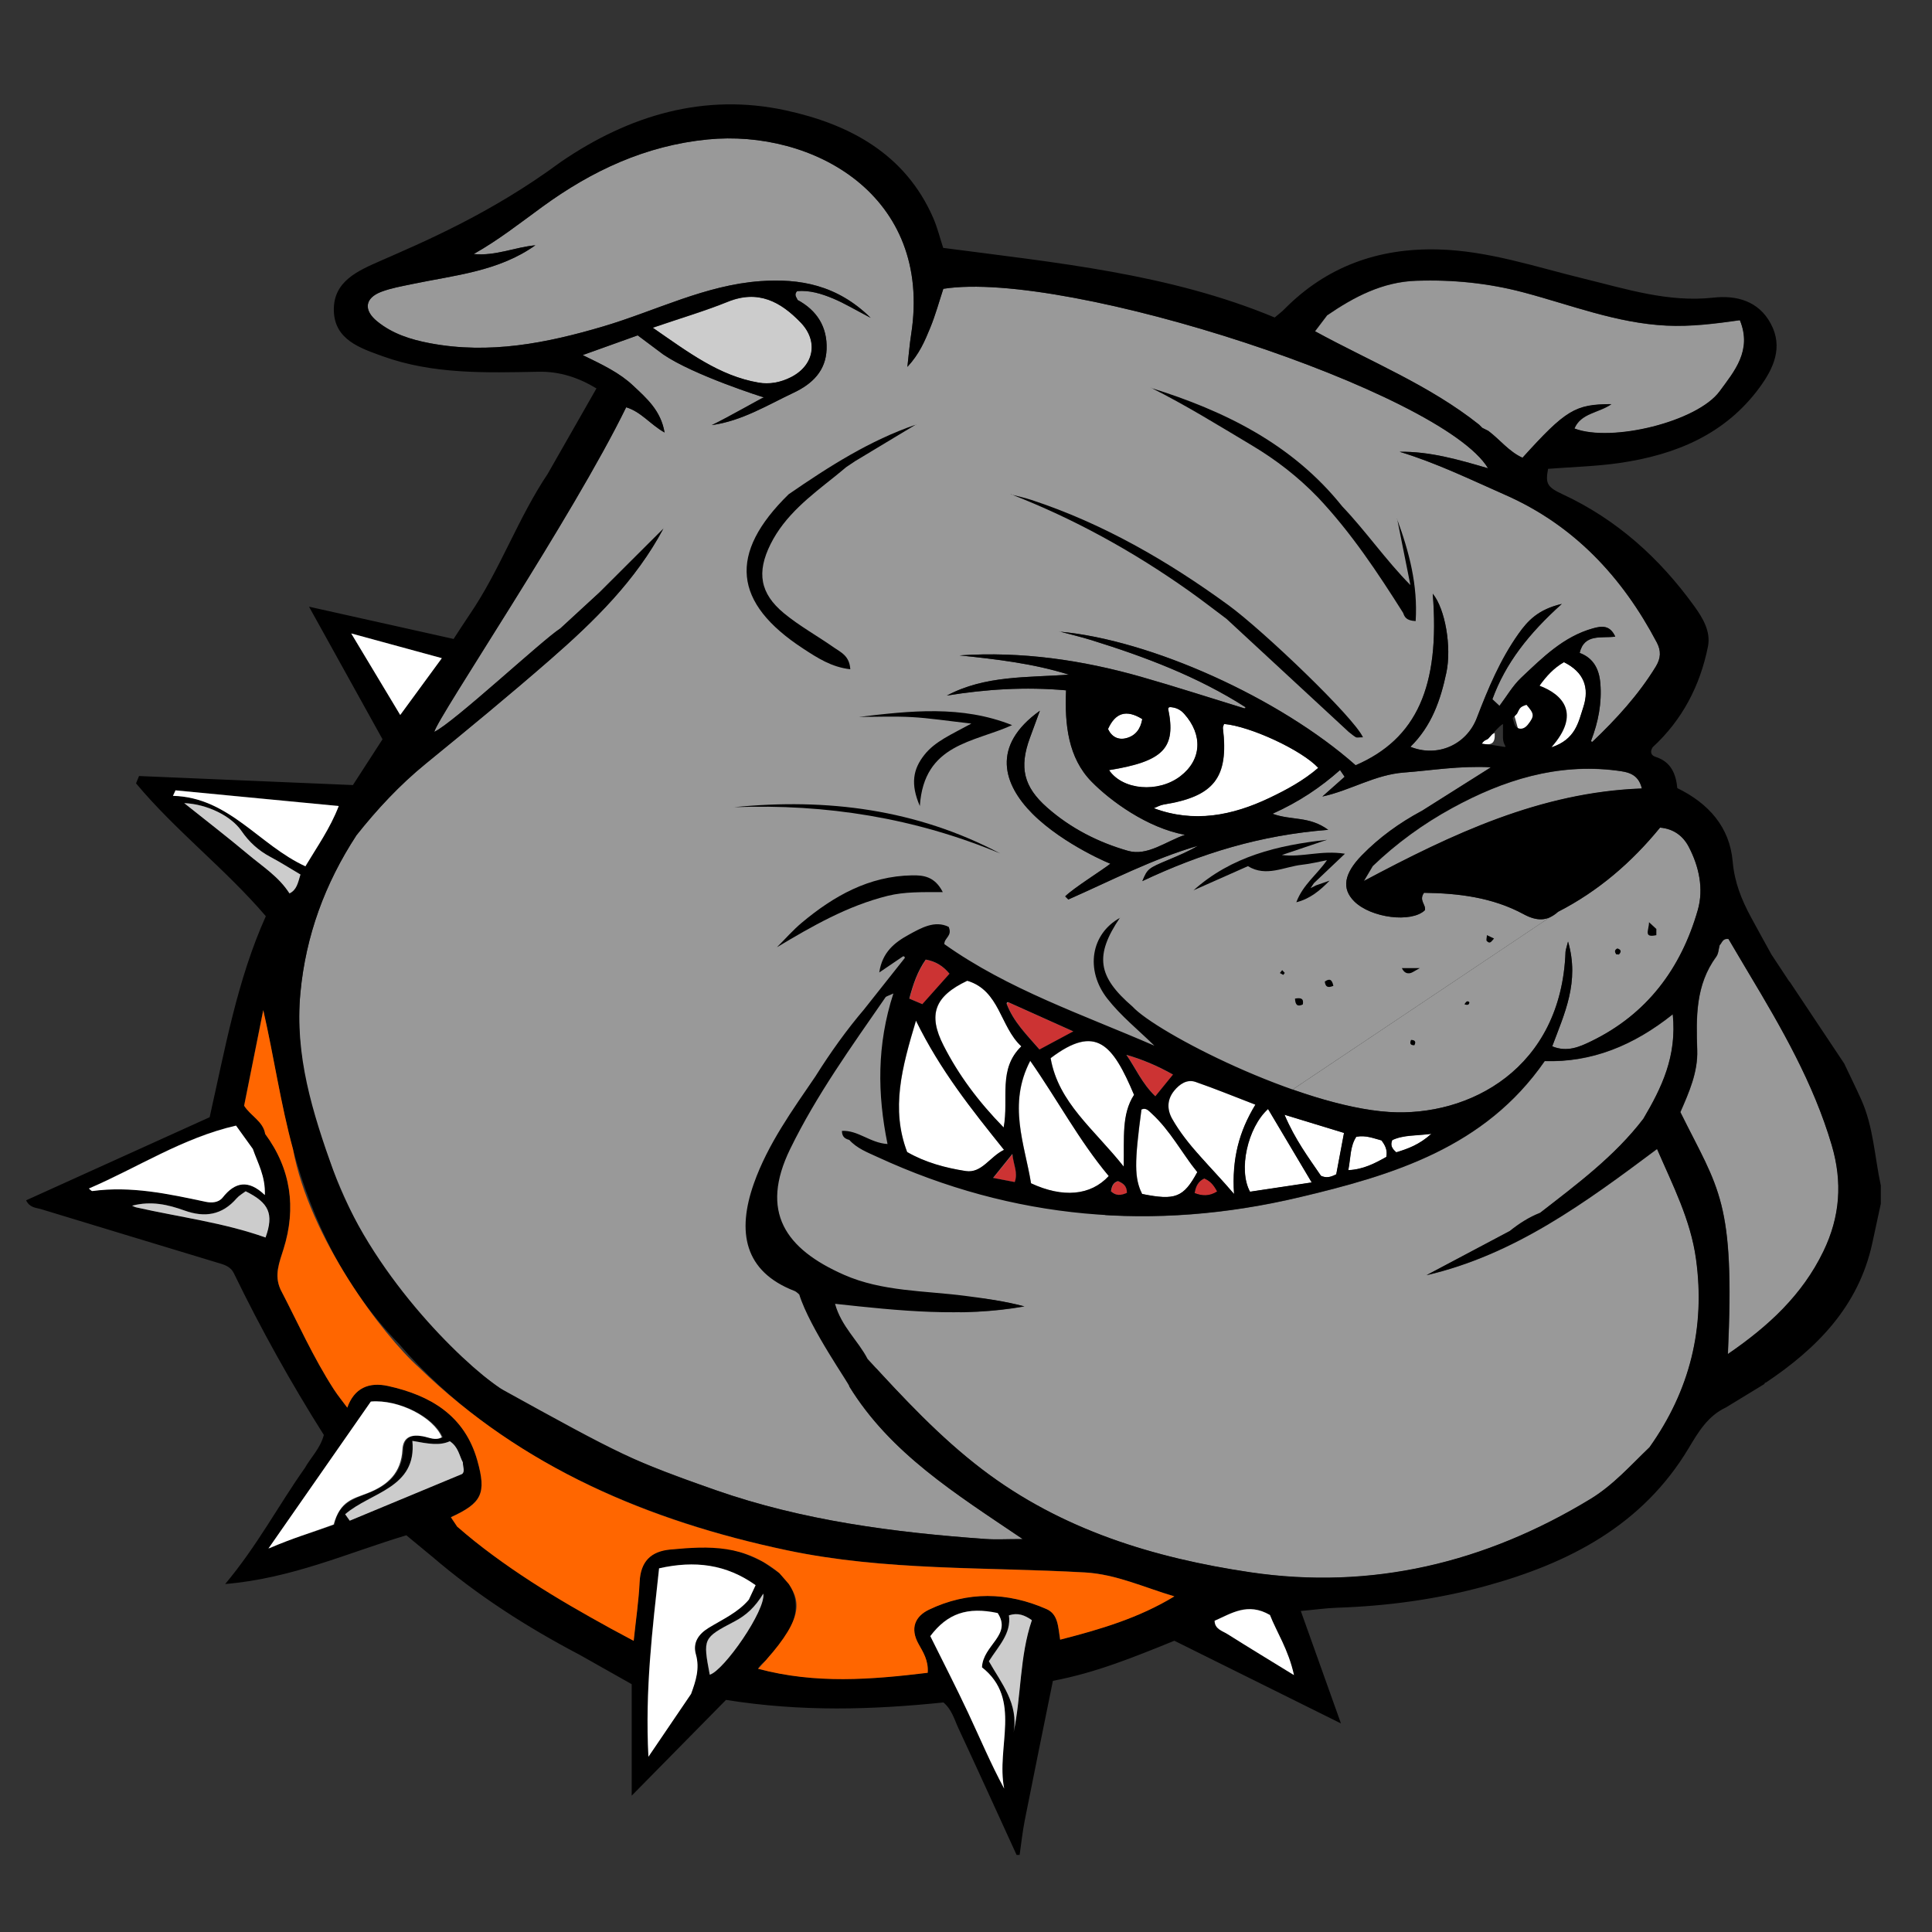 <?xml version="1.0" encoding="utf-8"?>
<!-- Generator: Adobe Illustrator 16.0.0, SVG Export Plug-In . SVG Version: 6.00 Build 0)  -->
<!DOCTYPE svg PUBLIC "-//W3C//DTD SVG 1.1//EN" "http://www.w3.org/Graphics/SVG/1.1/DTD/svg11.dtd">
<svg version="1.1" id="Layer_1" xmlns="http://www.w3.org/2000/svg" xmlns:xlink="http://www.w3.org/1999/xlink" x="0px" y="0px"
	 width="681px" height="681px" viewBox="0 0 681 681" enable-background="new 0 0 681 681" xml:space="preserve">
<rect x="0" y="0" width="681" height="681" fill="#333333" stroke="none"/>
<g id="BD-Head-Right">
	<rect x="0.5" y="0.5" display="none" fill="#663333" stroke="#000000" stroke-miterlimit="10" width="680" height="680"/>
	<path id="Chin_1_" fill="#999999" d="M581.516,510.143c-6.694,6.406-12.857,13.41-20.889,18.297
		c-36.994,22.463-77.113,32.15-119.919,25.799c-33.883-5.041-66.472-14.932-94.46-36.264
		c-15.011-11.442-27.748-25.139-40.418-38.958c0,0,0.039,0.05,0.039,0.046c-3.321-6.444-9.272-11.437-11.476-19.433
		c22.813,2.493,44.733,4.788,66.732,0.889c-6.956-1.847-13.968-2.799-20.983-3.706c-14.31-1.839-29.193-1.5-42.555-7.388
		c-20.744-9.138-29.808-22.235-18.995-44.381c9.296-19.052,21.606-36.115,33.579-53.433c0.286-0.415,1.026-0.524,2.785-1.375
		c-5.852,18.083-5.669,35.371-2.063,53.068c-6.219-0.404-10.357-4.928-16.079-4.632c0.024,2.112,1.128,2.8,2.595,3.18l-0.031-0.039
		c2.715,3.032,6.451,4.449,9.986,6.082c47.848,22.065,97.491,26.257,148.547,14.183c33.16-7.844,65.484-17.539,86.604-48.029
		c16.565,0.5,31.288-5.447,45.146-16.504c1.513,14.863-3.944,25.961-10.329,36.792l0.035-0.039
		c-10.143,13.312-23.463,23.151-36.51,33.29l0.035-0.046c-3.807,2.743-6.596,4.28-10.756,6.48l0.035-0.042
		c-9.771,5.182-19.541,10.363-29.307,15.539c31.027-7.23,55.906-25.534,81.258-44.494c5.563,12.832,11.841,24.984,13.741,38.808
		c3.341,24.304-2.214,46.377-16.386,66.345L581.516,510.143z"/>
	<path id="Cheek_1_" fill="#999999" d="M606.189,333.168c-0.381,1.368-0.409,3.002-1.202,4.075
		c-7.343,9.984-7.097,21.368-6.712,32.951c0.26,7.806-2.926,14.962-5.938,21.841c13.658,27.596,19.231,31.044,16.75,85.296
		c14.277-9.79,26.214-20.785,33.674-36.223c5.895-12.185,6.772-24.396,2.937-37.408c-6.433-21.843-17.669-41.278-29.235-60.587
		c-2.461-4.115-4.875-8.25-7.157-12.096c-2.218-0.293-2.267,1.438-3.144,2.189L606.189,333.168z"/>
	<path id="Face_4_" fill="#999999" d="M549.297,321.326c-3.826,3.553-7.714,3.367-12.216,0.93
		c-11.083-6.006-23.175-7.398-35.134-7.558c-1.953,2.725,0.832,4.206,0.293,6.151c-4.734,4.523-18.98,2.74-24.883-3.127
		c-4.502-4.477-3.691-9.73,2.676-16.249c6.152-6.307,13.225-11.401,20.97-15.568l-0.028,0.043
		c7.664-4.833,15.325-9.67,24.555-15.494c-11.324-0.571-20.924,1.128-30.604,1.847c-10.305,0.758-18.772,6.279-28.81,8.464
		c2.608-2.32,5.229-4.639,7.844-6.962c-0.539-0.786-1.076-1.576-1.615-2.366c-6.842,6.053-14.268,11.116-23.803,15.406
		c6.758,2.454,12.854,0.719,19.637,5.662c-24.004,1.872-44.846,8.313-65.523,18.078c1.824-4.351,2.027-4.502,9.109-7.47
		c3.551-1.492,7.115-2.976,10.457-4.971c-15.924,4.619-30.579,12.272-45.65,18.921c-0.366-0.366-0.74-0.733-1.109-1.097
		c2.753-2.83,13.393-9.458,15.944-11.535c1.192,0.599-16.358-6.469-27.487-17.606c-10.15-10.17-14.828-23.825,2.619-36.294
		c-1.457,3.97-2.485,6.776-3.518,9.582c-3.822,10.414-2.205,17.211,6.028,24.491c8.309,7.357,18.187,12.363,28.601,15.318
		c6.791,1.921,13.273-3.335,20.031-5.655c-13.347-2.461-26.316-11.986-32.947-18.763c-8.201-8.369-9.491-20.066-8.966-32.169
		c-14.404-1.294-28.259-0.395-42.075,1.854l0.035,0.004c13.484-7.185,28.379-6.318,43.049-7.383
		c-12.65-3.962-25.592-5.443-38.564-6.793c21.836-1.459,43.15,1.607,64.078,7.572c12.166,3.469,24.197,7.379,36.3,11.087
		l0.335-0.063l0.08-0.342c-16.818-10.749-35.291-17.722-54.223-23.613c-3.734-1.167-7.566-2.055-11.35-3.071l-0.045,0.046
		c32.123,2.845,77.623,23.363,104.457,47.106c21.495-9.296,29.797-27.77,27.175-60.464c4.423,5.355,6.69,18.836,4.808,27.783
		c-2.041,9.716-5.217,18.889-12.677,26.176c9.585,3.871,19.795-0.754,23.401-10.164c3.977-10.364,8.235-20.567,14.701-29.68
		c3.236-4.559,6.905-8.578,15.258-10.517c-11.726,10.541-19.846,20.948-24.47,33.604c0.832,0.775,1.663,1.551,2.499,2.33
		c2.514-3.325,4.637-7.065,7.625-9.889c7.521-7.083,14.893-14.521,25.32-17.43c3.059-0.856,5.982-1.237,7.869,2.916
		c-4.918,0.648-10.94-1.156-12.555,5.764l-0.035-0.042c4.971,1.827,6.921,5.817,7.325,10.693c0.589,6.994-0.733,13.724-3.239,20.246
		l0.078,0.338l0.345,0.092c8.429-8.02,16.245-16.542,22.366-26.528c1.787-2.934,1.924-5.542,0.349-8.518
		c-12.194-23.123-29.226-41.349-53.435-52.014c-12.223-5.394-24.287-11.274-37.207-15.188c10.541-0.159,20.57,2.708,31.172,5.82
		C508.359,138.174,376.134,94.9,332.51,101.8c-1.48,4.484-2.771,9.275-4.65,13.823c-1.867,4.537-3.785,9.145-8.023,13.707
		c0.525-4.537,0.787-8.031,1.33-11.482c7.664-49.102-34.778-72.327-71.703-68.696c-21.865,2.147-40.797,10.989-58.293,23.74
		c-7.875,5.743-15.554,11.785-24.195,16.643c7.672,0.783,14.589-2.45,21.865-3.088l-0.043-0.057
		c-13.004,9.311-28.545,10.604-43.506,13.738c-3.646,0.769-7.39,1.407-10.865,2.715c-5.82,2.203-6.381,6.434-1.495,10.417
		c5.397,4.407,11.859,6.441,18.593,7.713c20.966,3.97,41.106,0.004,61.166-5.94c18.427-5.461,35.898-14.571,55.395-15.942
		c13.738-0.97,26.973,1.29,38.804,12.938c-5.493-2.859-9.24-5.136-13.228-6.804c-4.068-1.699-8.348-3.007-12.701-2.605
		c-1.221,1.354-0.139,2.189,0.176,3.127l-0.035-0.036c6.92,3.719,10.544,9.572,10.262,17.366c-0.268,7.604-4.98,12.212-11.57,15.329
		c-9.381,4.432-18.283,9.97-28.912,11.433c5.426-2.553,18.051-9.825,18.441-9.808l-0.031,0.039
		c-0.367-0.021-24.914-7.89-35.395-15.054l0.042,0.046c-2.982-2.232-5.962-4.456-9.159-6.854
		c-6.057,2.171-12.011,4.308-19.386,6.952c7.093,3.451,12.987,6.25,17.771,10.759c4.767,4.484,9.776,8.768,11.087,16.538
		c-5.055-2.835-8.207-7.28-13.537-8.898c-18.805,38.603-66.358,109.114-67.635,114.413c6.861-3.25,38.138-32.437,44.378-36.425
		l-0.032,0.039c4.604-4.244,9.216-8.485,13.827-12.727l0.303-0.296c7.464-7.442,14.927-14.888,22.386-22.33
		c0-0.007-0.038-0.042-0.038-0.042c-9.812,18.456-24.466,32.79-39.957,46.292c-14.373,12.536-29.116,24.667-43.901,36.73
		c-9.18,7.492-17.162,16.069-24.487,25.319l0.042-0.039c-11.02,16.901-17.814,35.226-19.714,55.458
		c-2.073,22.033,3.69,42.576,11.57,62.607c25.634,65.125,69.965,90.018,134.812,112.693c30.752,10.752,62.762,14.895,95.076,17.214
		c3.693,0.261,7.424,0.032,13.146,0.032c-23.743-16.044-46.673-30.279-61.173-53.858"/>
	<path id="Face_1_" fill="#999999" d="M299.35,488.687c-7.402-9.927-13.879-20.353-17.633-32.402
		c-0.504-0.384-1.002-0.972-1.629-1.223c-17.836-6.874-20.381-20.878-14.369-37.891c4.941-13.947,13.59-25.856,21.832-37.952
		c0.363,0.357,0.723,0.721,1.078,1.073l-0.035,0.046c-0.366-0.359-0.726-0.72-1.082-1.076c5.204-8.267,10.862-16.209,17.201-23.638
		c0.355,0.359,0.723,0.712,1.082,1.075l-0.039,0.031c-0.356-0.359-0.723-0.708-1.082-1.07c4.748-5.998,9.501-11.983,14.246-17.98
		c0.018-0.419-0.18-0.613-0.6-0.592c-2.482,1.679-4.961,3.352-8.397,5.697c1.044-7.146,5.408-10.563,10.322-13.267
		c4.523-2.492,9.272-5.2,14.151-2.806c1.389,3.26-1.572,3.817-1.537,6.077c22.548,16.009,48.771,24.822,74.033,35.802
		c-5.655-5.564-11.775-10.43-16.598-16.609c-7.844-10.051-5.803-22.82,4.526-28.481l-0.046-0.039
		c-8.989,13.33-7.943,20.701,4.407,31.341c8.276,9.074,58.74,35.117,90.415,37.154c28.316,1.815,60.746-15.332,62.223-56.459
		c0.029-0.643,0.308-1.279,0.885-3.617c4.16,14.289-1.311,25.471-5.573,36.938c5.288,2.176,9.688,0.159,13.687-1.776
		c19.689-9.525,31.717-25.658,37.623-46.281c2.139-7.491,0.437-15.367-3.233-22.344c-1.935-3.67-5.222-6.282-10.069-6.695
		c-9.955,12.195-21.733,22.377-35.888,29.642"/>
	<g id="Forehead_1_">
		<path id="forehead-accent_5_" d="M301.567,162.443c-1.082,0.726-2.168,1.456-3.25,2.186l0.035-0.039
			c-1.371,1.128-2.722,2.281-4.11,3.388c-8.655,6.903-17.549,13.601-22.654,23.87c-4.911,9.878-3.74,17.313,4.773,24.336
			c5.475,4.512,11.803,7.989,17.637,12.089c2.328,1.635,5.423,2.827,5.719,7.628c-6.642-0.744-11.612-4.019-16.523-7.216
			c-24.871-16.213-26.521-33.565-5.256-54.415l0.024-0.032c14.172-9.762,28.615-19.016,45.055-24.625l-0.046-0.045
			c-7.146,4.301-14.296,8.612-21.441,12.913L301.567,162.443z M283.289,225.752c-0.359-0.36-0.727-0.719-1.086-1.075
			s-0.716-0.719-1.068-1.075c-0.367-0.36-0.72-0.716-1.079-1.072l0.042-0.046c0.359,0.36,0.717,0.715,1.072,1.075
			c0.363,0.36,0.719,0.719,1.078,1.075c0.354,0.356,0.717,0.723,1.08,1.083L283.289,225.752z M275.779,220.39l0.039-0.031
			L275.779,220.39z M271.489,217.175l0.038-0.042L271.489,217.175z"/>
		<path id="forehead-accent_4_" d="M473.145,178.52c8.355,8.771,15.213,18.779,23.994,27.703
			c-1.552-7.781-3.115-15.568-4.667-23.356l-0.05,0.042c4.297,11.609,7.385,23.384,6.574,36.015
			c-3.377-0.166-3.902-1.498-4.406-2.855l0.043,0.046c-9.043-14.327-18.402-28.415-30.09-40.795c0.373-0.36,0.74-0.73,1.111-1.097
			c0.002-0.003,0.041,0.042,0.041,0.042c-0.369,0.367-0.74,0.73-1.107,1.096c-6.944-7.195-14.722-13.245-23.352-18.388
			c-11.729-6.995-23.33-14.211-35.574-20.31l-0.039,0.046c26.119,8.151,50.019,19.883,67.561,41.86L473.145,178.52z
			 M481.726,191.425c-0.366-0.355-0.729-0.712-1.093-1.075l0.049-0.042c0.354,0.363,0.721,0.719,1.079,1.086L481.726,191.425z"/>
		<path id="forehead-accent_3_" d="M475.281,257.89l0.063,0.063c0.847,0.642,1.64,1.368,2.552,1.9
			c0.381,0.226,1.002,0.039,2.535,0.039c-3.158-7.029-35.211-37.686-47.49-46.63c-21.329-15.54-44.166-28.757-69.467-37.073
			c-2.359-0.783-4.803-1.29-7.211-1.921l0.054-0.063c22.364,8.687,43.19,20.218,62.748,34.063c4.505,3.187,8.858,6.585,13.284,9.889
			"/>
	</g>
	<g id="Ears_1_">
		<path id="ear_1_" fill="#999999" d="M467.84,111.149c-1.277,1.682-2.561,3.37-4.287,5.644
			c19.66,10.746,40.396,19.048,57.873,32.945l-0.014-0.018c0.38,0.384,0.754,0.758,1.131,1.135l-0.018-0.01
			c0.712,0.359,1.42,0.712,2.133,1.068l-0.018-0.01c4.096,3.081,7.291,7.339,12.067,9.479
			c15.265-16.854,18.567-18.889,31.333-18.886c-4.583,3.166-10.713,3.113-13.044,8.578c13.069,5.017,43.331-2.404,51.188-13.115
			c5.197-7.075,11.521-14.366,7.137-25.058c-8.853,1.241-17.239,2.319-25.842,1.903c-17.609-0.856-33.776-7.297-50.486-11.718
			c-12.333-3.271-24.922-4.527-37.694-4.1c-11.973,0.398-21.96,5.669-31.506,12.205C467.794,111.185,467.84,111.149,467.84,111.149z
			"/>
		<path id="ear-inner_1_" fill="#CCCCCC" d="M230.104,115.545c12.685,8.76,23.469,16.95,37.271,19.358
			c3.951,0.694,7.83-0.074,11.434-1.89c8.199-4.139,9.782-12.713,3.475-19.273c-7.117-7.403-15.021-11.669-25.73-7.34
			C248.5,109.654,240.135,112.115,230.104,115.545z"/>
	</g>
	<g id="Eyes_1_">
		<g id="iris_3_">
			<path id="iris_5_" fill="#FFFFFF" d="M411.768,249.768c2.908,13.925-1.551,18.582-20.816,21.723
				c4.826,7.083,17.365,8.133,25.185,2.129c7.47-5.743,7.96-14.556,1.308-21.988c-1.432-1.597-3.117-2.292-5.154-2.376
				C412.113,249.422,411.94,249.598,411.768,249.768z"/>
			<path id="iris_4_" fill="#FFFFFF" d="M538.27,246.845c-2.486,0.769-3.871,2.281-4.84,4.079c0.934,3.363,1.814,6.575,2.75,9.934
				c2.301,1.562,4.324,1.259,5.506-1.441C543.903,254.318,542.331,250.211,538.27,246.845z"/>
		</g>
		<path id="eye-accent_1_" d="M356.754,255.595c-17.846-7.097-35.896-5.024-53.917-2.902c6.198,0,12.413-0.268,18.593,0.078
			c6.166,0.342,12.304,1.304,20.955,2.281c-7.191,3.931-12.766,6.25-16.552,11.017c-3.983,5.021-4.978,10.238-1.601,18.046
			C325.664,262.043,343.364,261.726,356.754,255.595z"/>
		<path id="eye-white_7_" fill="#FFFFFF" d="M390.594,257.016c1.336,2.838,3.72,3.973,6.594,3.169
			c3.141-0.875,4.903-3.229,5.488-6.685c-5.687-3.532-9.553-2.207-12.117,3.554L390.594,257.016z"/>
		<path id="eye-white_6_" fill="#FFFFFF" d="M406.645,284.887c14.204,5.337,27.753,2.641,40.879-3.603
			c6.066-2.888,11.999-6.113,17.182-10.587c-5.863-6.304-24.005-14.684-33.213-15.483c-0.145,0.486-0.465,1.001-0.404,1.474
			c2.09,17.422-3.1,24.088-20.941,26.934c-1.191,0.19-2.307,0.864-3.459,1.308L406.645,284.887z"/>
		<path id="eye-white_5_" fill="#FFFFFF" d="M526.861,258.394c-1.329,0.578-2.034,0.716-2.496,1.128
			c-0.606,0.536-1.033,1.294-2.059,2.669C525.863,262.783,527.056,262.036,526.861,258.394z"/>
		<path id="eye-white_4_" fill="#FFFFFF" d="M546.91,263.463c8.531-2.806,9.486-8.873,11.201-14.077
			c2.322-7.037,0.15-12.508-6.826-15.956c-3.516,2.027-6.131,4.819-8.615,8.295C548.359,247.349,549.998,254.097,546.91,263.463z"/>
	</g>
	<g id="Mouth_1_">
		<g id="Gum_1_">
			<path fill="#CC3333" d="M354.875,353.855c2.375,6.346,7.083,10.956,11.588,16.127c3.691-1.978,7.082-3.803,11.912-6.391
				c-8.323-3.733-15.631-7.016-22.946-10.298C355.245,353.478,355.059,353.664,354.875,353.855z"/>
			<path fill="#CC3333" d="M320.576,352.053c1.59,0.674,2.99,1.273,4.604,1.949c3.212-3.605,6.332-7.117,9.562-10.738
				c-2.274-2.734-4.852-4.328-8.369-4.979C323.471,342.414,321.906,347.008,320.576,352.053z"/>
			<path fill="#CC3333" d="M397.039,371.781c3.303,4.77,5.612,10.273,10.26,14.684c2.117-2.605,3.979-4.887,6.225-7.65
				c-5.553-3.137-10.911-5.355-16.53-6.991L397.039,371.781z"/>
			<path fill="#CC3333" d="M350.109,415.245c3.281,0.632,5.429,1.037,7.635,1.468c1.199-3.441-0.443-5.91-0.831-9.91
				C354.371,409.957,352.661,412.072,350.109,415.245z"/>
			<path fill="#CC3333" d="M429.082,420.029c-1.295-2.479-2.621-3.804-4.566-4.618c-2.056,0.966-3.025,2.658-3.395,5.173
				C423.835,421.65,426.332,421.75,429.082,420.029z"/>
			<path fill="#CC3333" d="M397.282,420.513c-0.003-2.546-1.445-3.419-3.169-4.142c-1.805,0.56-2.189,1.998-2.472,3.578
				C393.39,421.641,395.156,421.453,397.282,420.513z"/>
		</g>
		<g id="Teeth_1_">
			<path id="tooth_19_" fill="#FFFFFF" d="M319.766,406.102c6.413,3.693,13.527,5.607,20.662,6.711
				c5.676,0.879,8.426-4.984,13.517-7.467c-11.454-14.277-22.432-27.948-31.034-45.547c-4.992,16.604-8.908,31.107-3.102,46.338
				L319.766,406.102z"/>
			<path id="tooth_18_" fill="#FFFFFF" d="M353.824,397.465c1.904-10.327-2.09-20.512,6.227-28.6
				c-7.541-6.948-7.552-19.686-19.053-23.133c-11.545,5.453-13.945,11.912-8.368,22.84
				C337.926,378.941,344.781,388.209,353.824,397.465z"/>
			<path id="tooth_17_" fill="#FFFFFF" d="M390.859,414.582c-10.463-12.504-17.963-26.732-27.672-40.619
				c-8.017,15.393-1.956,29.37,0.287,43.18C374.66,422.342,384.475,421.514,390.859,414.582z"/>
			<path id="tooth_16_" fill="#FFFFFF" d="M396.14,411.251c0.219-10.269-0.808-18.435,3.635-25.294
				c-7.484-17.69-13.315-25.133-29.401-12.932C373.126,388.773,385.595,397.939,396.14,411.251z"/>
			<path id="tooth_15_" fill="#FFFFFF" d="M435.024,420.908c-0.825-12.48,1.841-22.127,7.517-31.489
				c-7.498-2.884-14.229-5.645-21.086-8.021c-3.049-1.055-5.664,0.817-7.502,3.057c-2.482,3.014-2.689,6.519-0.715,9.984
				C418.596,403.861,426.613,411.057,435.024,420.908z"/>
			<path id="tooth_14_" fill="#FFFFFF" d="M402.398,391.083c-2.543,18.963-2.508,24.12,0.199,29.81
				c11.709,2.363,14.623,1.273,19.479-7.709c-5.412-6.6-9.459-14.585-16.094-20.652c-1.064-0.979-1.942-2.153-3.635-1.4
				L402.398,391.083z"/>
			<path id="tooth_13_" fill="#FFFFFF" d="M462.417,416.863c-5.122-8.615-10.248-17.232-15.423-25.939
				c-7.225,6.547-10.556,21.564-6.346,29.17c7.106-1.065,14.454-2.17,21.807-3.272L462.417,416.863z"/>
			<path id="tooth_12_" fill="#FFFFFF" d="M452.8,392.965c3.72,8.768,8.507,15.159,12.854,21.527
				c1.885,0.866,3.373,0.496,5.393-0.526c0.857-4.558,1.756-9.367,2.743-14.602C466.884,397.263,460.499,395.313,452.8,392.965z"/>
			<path id="tooth_11_" fill="#FFFFFF" d="M504.6,399.682c-5.444,0.719-9.795,0.331-13.817,2.209
				c-0.817,1.896,0.011,3.1,1.428,4.319C496.314,404.973,500.34,403.527,504.6,399.682z"/>
			<path id="tooth_10_" fill="#FFFFFF" d="M488.706,407.832c0.454-2.395-0.395-4.096-1.731-5.828
				c-2.774-0.736-5.595-1.928-8.88-1.272c-2.222,3.377-1.942,7.347-2.817,11.774C480.664,412.248,484.736,410.053,488.706,407.832z"
				/>
		</g>
	</g>
	<g id="Nose_1_">
		<path id="Nose-tip-accent_1_" fill="#999999" d="M483.912,305.282c-0.889,1.498-1.768,2.99-3.139,5.302
			c31.285-16.65,62.245-31.302,98.002-32.617c-1.258-5.256-5.051-5.834-8.961-6.328c-20.912-2.647-39.871,3.338-57.922,13.209
			c-10.227,5.592-19.587,12.396-28.013,20.469L483.912,305.282z"/>
		<path id="Nose-accent_1_" d="M420.6,313.862c6.447-2.866,12.889-5.718,19.34-8.581l-0.043,0.042
			c6.448,3.934,12.724,0.18,19.049-0.511c2.979-0.317,5.908-1.068,8.861-1.625c0.371-0.37,0.738-0.744,1.101-1.111l-0.042-0.035
			c-0.363,0.367-0.73,0.737-1.096,1.103c-3.385,4.982-8.525,8.655-10.842,14.892c4.854-1.203,8.391-4.192,11.75-7.637
			c-1.617,0.561-3.232,1.129-4.844,1.695c-0.391,0.201-0.779,0.398-1.879,0.963c0.688-1.033,0.924-1.399,1.17-1.752
			c3.287-3.131,6.579-6.244,10.944-10.379c-8.5-1.318-15.146,1.371-22.239,0.452c5.307-1.788,10.611-3.582,15.929-5.362
			c-17.29,1.89-33.78,5.827-47.132,17.867L420.6,313.862z"/>
	</g>
	<g id="Whiskers_1_">
		<path id="whisker_21_" d="M494.129,341.236c0.838,1.742,1.889,1.979,2.929,1.781c0.751-0.145,1.421-0.705,3.44-1.781
			C497.523,341.236,496.004,341.236,494.129,341.236z"/>
		<path id="whisker_20_" d="M456.467,351.989c0.102,2.327,0.924,2.923,2.746,2.077C459.632,351.947,458.578,351.615,456.467,351.989
			z"/>
		<path id="whisker_19_" d="M583.8,327.414c-0.585-0.547-1.174-1.093-2.549-2.355c0,2.842-2.083,5.57,2.549,4.58l0.035,0.031
			c0-0.764,0-1.522,0.004-2.277L583.8,327.414z"/>
		<path id="whisker_18_" d="M526.625,330.813c-0.924-0.434-1.473-0.705-2.51-1.195c-0.046,0.984-0.328,1.798-0.053,2.076
			C525.232,332.91,525.691,331.818,526.625,330.813z"/>
		<path id="whisker_17_" d="M570.646,336.453c0.98-1.029,0.779-1.73-0.549-2.15c-1.094,0.528-0.967,1.256-0.428,2.076
			C569.991,336.407,570.309,336.432,570.646,336.453z"/>
		<path id="whisker_16_" d="M452.867,342.937c-0.303-0.327-0.617-0.659-0.924-0.984c-0.271,0.347-0.543,0.688-0.805,1.026
			c0.393,0.227,0.794,0.447,1.191,0.663C452.51,343.408,452.69,343.17,452.867,342.937z"/>
		<path id="whisker_15_" d="M498.553,368.436c0.677-1.313,0.166-1.834-1.188-1.887C496.855,367.773,497.068,368.467,498.553,368.436
			z"/>
		<path id="whisker_14_" d="M516.187,353.988c1.206,0.424,1.671,0.18,1.749-0.712C517.205,352.571,516.793,353.072,516.187,353.988z
			"/>
		<path id="whisker_13_" d="M469.996,347.498c-0.5-2.414-1.441-2.616-3.031-1.508C467.201,347.925,468.058,348.287,469.996,347.498z
			"/>
		<path id="whisker_12_" d="M352.58,300.843c-29.461-15.575-61.024-19.591-93.842-16.319
			C291.164,283.301,322.488,288.3,352.58,300.843z"/>
		<path id="whisker_11_" d="M273.838,333.897c12.384-7.411,24.836-14.595,39.064-18.128c6.014-1.487,12.141-1.297,19.414-1.314
			c-2.838-5.592-6.914-5.973-10.813-5.908c-15.223,0.25-27.646,7.279-38.932,16.73C279.449,327.896,276.742,331.018,273.838,333.897
			L273.838,333.897z"/>
	</g>
	<path id="Outline_1_" d="M650.077,374.934c1.974,4.152,4.009,8.291,5.905,12.479c4.389,9.673,4.766,20.271,6.974,30.452
		c0,2.143,0,4.287,0,6.439c-0.999,4.651-1.989,9.314-3.015,13.965c-4.852,22.193-19.407,36.957-37.476,49.06
		c-0.323,0.007-0.497,0.173-0.524,0.501c-4.568,2.788-9.142,5.57-13.711,8.357l0.047-0.041c-6.283,2.979-9.565,8.496-13.017,14.26
		c-16.287,27.259-42.259,40.62-71.649,48.658c-17.096,4.668-34.566,7.043-52.285,7.635c-3.899,0.131-7.785,0.691-12.812,1.15
		c4.632,13.006,9.078,25.439,14.151,39.635c-20.593-10.213-39.644-19.672-58.72-29.147c-13.933,5.648-27.636,11.278-42.815,14.13
		c-3.34,16.498-6.701,32.885-9.945,49.292c-0.786,3.987-1.191,8.05-1.784,12.082c-0.353,0-0.705,0-1.067,0
		c-6.811-14.874-13.566-29.765-20.473-44.59c-1.474-3.161-2.383-6.747-5.323-9.162c-24.921,2.556-49.782,3.377-76.632-0.899
		c-10.621,10.781-21.906,22.242-33.244,33.756c0-13.009,0-26.264,0-39.297c-6.44-3.635-12.627-7.129-18.812-10.619l0.043,0.039
		c-18.378-9.667-35.747-20.817-51.531-34.369l0.054,0.053c-3-2.48-6.004-4.967-9.185-7.59
		c-20.556,6.151-40.362,15.229-63.854,17.176c11.27-13.461,18.733-27.649,27.935-40.69l0.06-0.057
		c2.158-3.849,5.524-7.019,6.779-11.792c-11.588-18.321-22.174-37.337-31.682-56.938c-1.284-2.648-3.699-3.146-6.064-3.861
		c-20.666-6.269-41.332-12.508-61.977-18.812c-1.727-0.521-3.906-0.415-5.228-3.092c21.698-9.825,43.261-19.583,64.698-29.292
		c5.471-24.259,9.697-48.362,19.805-70.861c-14.288-16.703-31.799-30.106-45.756-46.824c0.356-0.864,0.705-1.724,1.062-2.584
		c25.107,1.061,50.216,2.122,75.388,3.184c3.588-5.549,6.947-10.752,10.438-16.14c-8.517-15.364-16.854-30.413-25.908-46.732
		c17.871,3.991,34.306,7.657,50.963,11.369c2.049-3.123,3.854-5.982,5.762-8.771c10.691-15.696,16.932-33.862,27.529-49.603
		l-0.053,0.056c5.629-9.878,11.268-19.756,17.112-29.99c-6.435-3.889-13.037-6.018-20.398-5.877
		c-18.579,0.359-37.231,0.959-55.073-5.503c-7.848-2.845-16.876-5.795-17.098-16.058c-0.24-10.365,8.584-14.063,16.438-17.524
		c14.546-6.406,38.751-16.506,63.601-34.895c24.026-16.432,50.551-24.381,79.199-18.163c22.238,4.819,42.135,15.169,52.045,37.943
		c1.47,3.385,2.355,7.03,3.508,10.541c39.854,5.243,79.691,9.057,116.846,24.537c1.473-1.254,2.479-1.988,3.345-2.866
		c14.924-15.152,33.228-21.664,54.241-21.125c17.684,0.448,34.338,6.148,51.285,10.273c15.061,3.667,29.835,8.475,45.779,6.716
		c8.169-0.903,15.922,1.174,20.209,9.169c4.445,8.281,1.002,15.741-3.886,22.421c-12.2,16.703-29.813,23.853-49.485,26.702
		c-8.367,1.206-16.883,1.406-25.125,2.052c-0.955,5.133-0.396,6.398,5.044,8.926c19.133,8.884,34.21,22.485,46.458,39.436
		c3.096,4.276,5.919,9.025,4.844,14.327c-2.771,13.785-9.039,25.848-19.523,35.49l0.046-0.045c-0.974,1.543-0.656,2.866,1.046,3.402
		c5.405,1.713,7.153,5.968,7.645,11.009c11.059,5.387,18.476,13.767,19.516,25.876c0.628,7.287,3.109,13.436,6.417,19.563
		c2.358,4.393,4.801,8.746,7.206,13.125l-0.039-0.039c2.098,3.185,4.201,6.367,6.3,9.541c0,0,0.274,0.277,0.278,0.277
		c6.401,9.618,12.801,19.225,19.21,28.828 M231.801,623.822l-0.047-0.043C231.754,623.783,231.801,623.822,231.801,623.822z
		 M285.375,111.11l0.035-0.036L285.375,111.11z M158.892,534.729c1.106,2.64,10.04,12.885,56.339,39.258
		c2.303,1.26,4.615,2.479,8.08,4.337c0.793-7.54,1.773-14.137,2.095-20.765c0.349-7.182,3.909-10.777,10.844-11.426
		c13.911-1.279,19.245-2.337,32.85,4.475l5.585,3.874c8.81,7.745,7.35,18.402-3.039,28.753l-0.932,1.1
		c-0.92,1.467-2.156,1.629-3.553,3.839c20.327,5.44,40.002,3.804,59.79,1.414c0.325-4.36-1.636-7.315-3.219-10.161
		c-3.099-5.566-1.17-9.765,3.667-12.076c13.625-6.533,27.596-6.279,41.395-0.237c4.224,1.847,4.104,6.311,4.851,10.798
		c14.169-3.635,27.65-7.607,40.257-15.262c-10.555-3.098-20.5-7.805-31.541-8.433c-35.061-1.967-70.342-0.5-105.043-7.812
		c-48.802-10.294-101.309-31.507-136.75-72.781l0.047,0.045c-18.939-19.48-30.334-42.83-37.391-68.674
		c-4.379-16.014-6.682-32.392-10.471-48.969c-2.256,11.271-4.513,22.539-6.74,33.686c2.334,3.677,6.691,5.479,7.414,9.936
		l-0.035-0.035c9.162,12.373,11.026,26.178,6.535,40.527c-1.544,4.918-3.35,9.236-1.139,14.211l-0.039-0.035
		c6.18,11.852,11.603,24.117,18.893,35.387c1.445,2.225,3.148,4.295,4.738,6.445l-0.042,0.029c2.45-6.965,7.644-9.17,14.408-7.68
		c14.966,3.308,26.997,10.404,31.46,26.264c3.293,11.663,1.607,14.998-9.355,20.021 M522.458,150.792
		c0.72,0.356,1.431,0.708,2.136,1.065l-0.006-0.004c4.092,3.075,7.287,7.333,12.057,9.476c15.271-16.858,18.575-18.889,31.33-18.885
		c-4.572,3.162-10.703,3.113-13.03,8.574c13.065,5.017,43.321-2.394,51.187-13.107c5.191-7.076,11.516-14.369,7.127-25.062
		c-8.845,1.241-17.235,2.32-25.834,1.9c-17.616-0.856-33.783-7.293-50.486-11.718c-12.333-3.268-24.922-4.527-37.705-4.101
		c-11.965,0.402-21.949,5.676-31.492,12.205c-0.367-0.37-0.74-0.74-1.109-1.107c-0.008-0.388-0.02-0.772-0.025-1.16
		c-0.01-0.007,0.025,0.039,0.025,0.039c0.023,0.363,0.027,0.72,0.045,1.079c0.367,0.366,0.732,0.74,1.1,1.106
		c-1.275,1.682-2.555,3.367-4.282,5.648c19.653,10.742,40.397,19.044,57.868,32.945 M282.206,108.967l-0.035-0.042L282.206,108.967z
		 M549.297,321.326c-3.826,3.553-7.714,3.367-12.216,0.93c-11.083-6.006-23.175-7.398-35.134-7.558
		c-1.953,2.725,0.832,4.206,0.293,6.151c-4.734,4.523-18.98,2.74-24.883-3.127c-4.502-4.477-3.691-9.73,2.676-16.249
		c6.152-6.307,13.225-11.401,20.97-15.568l-0.028,0.043c7.664-4.833,15.325-9.67,24.555-15.494
		c-11.324-0.571-20.924,1.128-30.604,1.847c-10.305,0.758-18.772,6.279-28.81,8.464c2.608-2.32,5.229-4.639,7.844-6.962
		c-0.539-0.786-1.076-1.576-1.615-2.366c-6.842,6.053-14.268,11.116-23.803,15.406c6.758,2.454,12.854,0.719,19.637,5.662
		c-24.004,1.872-44.846,8.313-65.523,18.078c1.824-4.351,2.027-4.502,9.109-7.47c3.551-1.492,7.115-2.976,10.457-4.971
		c-15.924,4.619-30.579,12.272-45.65,18.921c-0.366-0.366-0.74-0.733-1.109-1.097c2.753-2.83,13.393-9.458,15.944-11.535
		c1.192,0.599-16.358-6.469-27.487-17.606c-10.15-10.17-14.828-23.825,2.619-36.294c-1.457,3.97-2.485,6.776-3.518,9.582
		c-3.822,10.414-2.205,17.211,6.028,24.491c8.309,7.357,18.187,12.363,28.601,15.318c6.791,1.921,13.273-3.335,20.031-5.655
		c-13.347-2.461-26.316-11.986-32.947-18.763c-8.201-8.369-9.491-20.066-8.966-32.169c-14.404-1.294-28.259-0.395-42.075,1.854
		l0.035,0.004c13.484-7.185,28.379-6.318,43.049-7.383c-12.65-3.962-25.592-5.443-38.564-6.793
		c21.836-1.459,43.15,1.607,64.078,7.572c12.166,3.469,24.197,7.379,36.3,11.087l0.335-0.063l0.08-0.342
		c-16.818-10.749-35.291-17.722-54.223-23.613c-3.734-1.167-7.566-2.055-11.35-3.071l-0.045,0.046
		c32.123,2.845,77.623,23.363,104.457,47.106c21.495-9.296,29.797-27.77,27.175-60.464c4.423,5.355,6.69,18.836,4.808,27.783
		c-2.041,9.716-5.217,18.889-12.677,26.176c9.585,3.871,19.795-0.754,23.401-10.164c3.977-10.364,8.235-20.567,14.701-29.68
		c3.236-4.559,6.905-8.578,15.258-10.517c-11.726,10.541-19.846,20.948-24.47,33.604c0.832,0.775,1.663,1.551,2.499,2.33
		c2.514-3.325,4.637-7.065,7.625-9.889c7.521-7.083,14.893-14.521,25.32-17.43c3.059-0.856,5.982-1.237,7.869,2.916
		c-4.918,0.648-10.94-1.156-12.555,5.764l-0.035-0.042c4.971,1.827,6.921,5.817,7.325,10.693c0.589,6.994-0.733,13.724-3.239,20.246
		l0.078,0.338l0.345,0.092c8.429-8.02,16.245-16.542,22.366-26.528c1.787-2.934,1.924-5.542,0.349-8.518
		c-12.194-23.123-29.226-41.349-53.435-52.014c-12.223-5.394-24.287-11.274-37.207-15.188c10.541-0.159,20.57,2.708,31.172,5.82
		C508.359,138.174,376.134,94.9,332.51,101.8c-1.48,4.484-2.771,9.275-4.65,13.823c-1.867,4.537-3.785,9.145-8.023,13.707
		c0.525-4.537,0.787-8.031,1.33-11.482c7.664-49.102-34.778-72.327-71.703-68.696c-21.865,2.147-40.797,10.989-58.293,23.74
		c-7.875,5.743-15.554,11.785-24.195,16.643c7.672,0.783,14.589-2.45,21.865-3.088l-0.043-0.057
		c-13.004,9.311-28.545,10.604-43.506,13.738c-3.646,0.769-7.39,1.407-10.865,2.715c-5.82,2.203-6.381,6.434-1.495,10.417
		c5.397,4.407,11.859,6.441,18.593,7.713c20.966,3.97,41.106,0.004,61.166-5.94c18.427-5.461,35.898-14.571,55.395-15.942
		c13.738-0.97,26.973,1.29,38.804,12.938c-5.493-2.859-9.24-5.136-13.228-6.804c-4.068-1.699-8.348-3.007-12.701-2.605
		c-1.221,1.354-0.139,2.189,0.176,3.127l-0.035-0.036c6.92,3.719,10.544,9.572,10.262,17.366c-0.268,7.604-4.98,12.212-11.57,15.329
		c-9.381,4.432-18.283,9.97-28.912,11.433c5.426-2.553,18.051-9.825,18.441-9.808l-0.031,0.039
		c-0.367-0.021-24.914-7.89-35.395-15.054l0.042,0.046c-2.982-2.232-5.962-4.456-9.159-6.854
		c-6.057,2.171-12.011,4.308-19.386,6.952c7.093,3.451,12.987,6.25,17.771,10.759c4.767,4.484,9.776,8.768,11.087,16.538
		c-5.055-2.835-8.207-7.28-13.537-8.898c-18.805,38.603-66.358,109.114-67.635,114.413c6.861-3.25,38.138-32.437,44.378-36.425
		l-0.032,0.039c4.604-4.244,9.216-8.485,13.827-12.727l0.303-0.296c7.464-7.442,14.927-14.888,22.386-22.33
		c0-0.007-0.038-0.042-0.038-0.042c-9.812,18.456-24.466,32.79-39.957,46.292c-14.373,12.536-29.116,24.667-43.901,36.73
		c-9.18,7.492-17.162,16.069-24.487,25.316l0.042-0.032c-11.02,16.897-17.814,35.223-19.714,55.454
		c-2.073,22.033,4.325,42.333,11.57,62.607c12.744,35.668,44.589,67.085,58.835,76.797c42.982,23.748,46.944,25.747,75.977,35.896
		c30.752,10.752,62.762,14.895,95.076,17.214c3.693,0.261,7.424,0.032,13.146,0.032c-23.743-16.044-46.637-30.234-61.138-53.815
		c0.367-0.366-13.879-20.353-17.633-32.402c-0.504-0.384-1.002-0.972-1.629-1.223c-17.836-6.874-20.381-20.878-14.369-37.891
		c4.941-13.947,13.59-25.856,21.832-37.952c0.363,0.357,0.723,0.721,1.078,1.073l-0.035,0.046c-0.366-0.359-0.726-0.72-1.082-1.076
		c5.204-8.267,10.862-16.209,17.201-23.638c0.355,0.359,0.723,0.712,1.082,1.075l-0.039,0.031c-0.356-0.359-0.723-0.708-1.082-1.07
		c4.748-5.998,9.501-11.983,14.246-17.98c0.018-0.419-0.18-0.613-0.6-0.592c-2.482,1.679-4.961,3.352-8.397,5.697
		c1.044-7.146,5.408-10.563,10.322-13.267c4.523-2.492,9.272-5.2,14.151-2.806c1.389,3.26-1.572,3.817-1.537,6.077
		c22.548,16.009,48.771,24.822,74.033,35.802c-5.655-5.564-11.775-10.43-16.598-16.609c-7.844-10.051-5.803-22.82,4.526-28.481
		l-0.046-0.039c-8.989,13.33-7.943,20.701,4.407,31.341c8.276,9.074,58.74,35.117,90.415,37.154
		c28.316,1.815,60.746-15.332,62.223-56.459c0.029-0.643,0.308-1.279,0.885-3.617c4.16,14.289-1.311,25.471-5.573,36.938
		c5.288,2.176,9.688,0.159,13.687-1.776c19.689-9.525,31.717-25.658,37.623-46.281c2.139-7.491,0.437-15.367-3.233-22.344
		c-1.935-3.67-5.222-6.282-10.069-6.695c-9.955,12.195-21.733,22.377-35.888,29.642 M305.773,478.964
		c12.67,13.819,25.404,27.512,40.418,38.959c27.98,21.335,60.578,31.228,94.457,36.258c42.809,6.356,82.928-3.331,119.912-25.802
		c8.045-4.882,14.2-11.887,20.893-18.293l-0.035,0.031c14.182-19.961,19.727-42.037,16.385-66.337
		c-1.894-13.819-8.179-25.981-13.741-38.811c-25.341,18.959-50.224,37.263-81.258,44.497c9.772-5.186,19.541-10.361,29.317-15.543
		l-0.049,0.045c3.293-2.654,6.811-4.932,10.762-6.479l-0.035,0.046c13.052-10.143,26.36-19.982,36.514-33.294l-0.043,0.039
		c6.389-10.827,11.846-21.929,10.337-36.792c-13.862,11.064-28.577,17.007-45.149,16.51c-21.125,30.494-53.441,40.184-86.604,48.023
		c-51.06,12.074-100.7,7.887-148.543-14.186c-3.536-1.626-7.28-3.043-9.995-6.074l0.035,0.039c-1.466-0.385-2.566-1.069-2.59-3.177
		c5.717-0.301,9.863,4.227,16.075,4.628c-3.606-17.697-3.786-34.989,2.065-53.07c-1.766,0.854-2.503,0.959-2.788,1.371
		c-11.969,17.32-24.286,34.387-33.583,53.434c-10.806,22.146-1.748,35.247,18.998,44.375c13.361,5.895,28.242,5.556,42.555,7.396
		c7.016,0.908,14.028,1.857,20.977,3.708c-21.984,3.896-43.908,1.601-66.719-0.892c2.201,7.999,8.145,12.983,11.469,19.436
		 M31.266,418.884c0.42,0.3,0.889,0.944,1.266,0.893c13.619-1.854,26.765,0.997,39.936,3.792c2.059,0.438,4.53,0.314,5.969-1.508
		c4.287-5.451,9.011-6.477,14.859-0.874c0.261-6.64-2.514-11.285-4.209-16.21l0.039,0.035c-1.961-2.715-3.91-5.42-5.983-8.291
		c-18.808,4.307-34.697,14.813-51.919,22.198 M349.781,410.367l-0.036-0.039L349.781,410.367z M386.201,406.079
		c0.004,0,0.039-0.042,0.039-0.042L386.201,406.079z M539.631,377.115l-0.032-0.035L539.631,377.115z M313.307,58.55l-0.035-0.035
		L313.307,58.55z M207.119,54.263l-0.035-0.046C207.076,54.225,207.119,54.263,207.119,54.263z M353,350.305l-0.035-0.039
		L353,350.305z M162.072,251.622l-0.039-0.035L162.072,251.622z M529.936,249.482l0.035-0.046L529.936,249.482z M594.287,151.867
		l0.043-0.039L594.287,151.867z M228.525,144.361l0.042-0.045L228.525,144.361z M404.48,387.814l-0.037,0.049L404.48,387.814z
		 M390.541,256.959c1.329,2.841,3.706,3.973,6.582,3.173c3.145-0.875,4.908-3.233,5.489-6.688c-5.679-3.529-9.55-2.207-12.113,3.557
		L390.541,256.959z M396.975,371.729c3.311,4.77,5.613,10.266,10.266,14.683c2.123-2.608,3.981-4.89,6.224-7.646
		c-5.55-3.142-10.912-5.362-16.53-6.987L396.975,371.729z M354.928,353.354l-0.109,0.447c2.377,6.346,7.086,10.954,11.578,16.13
		c3.693-1.985,7.096-3.801,11.923-6.388c-8.323-3.741-15.632-7.02-22.944-10.303L354.928,353.354z M105.908,308.254
		c-3.6-2.119-7.071-4.358-10.632-6.24c-4.202-2.228-7.524-5.239-10.214-9.166c-3.645-5.31-12.152-9.473-20.176-9.804
		c7.918,6.325,15.311,12.015,22.453,18.012c5.151,4.322,10.975,7.981,14.662,13.855l-0.285-0.449
		C104.301,313.207,104.598,311.35,105.908,308.254z M428.076,571.23c0.057,2.968,2.701,3.539,4.541,4.702
		c7.347,4.644,14.775,9.142,23.43,14.465c-1.932-8.95-6.166-15.282-8.469-21.188c-7.869-4.565-13.593-0.524-19.548,2.063
		L428.076,571.23z M411.707,249.711c2.909,13.936-1.551,18.586-20.816,21.723c4.826,7.076,17.362,8.141,25.182,2.13
		c7.48-5.74,7.968-14.553,1.312-21.988c-1.432-1.601-3.108-2.289-5.161-2.373C411.884,249.196,411.707,249.365,411.707,249.711z
		 M158.5,507.975c-3.631,1.656-7.664,0.869-13.185-0.128c1.593,16.675-14.634,18.009-23.704,25.858
		c0.539,0.748,1.082,1.51,1.617,2.268c12.995-5.408,25.993-10.806,39.59-16.457c1.101-0.852,0.283-2.527,0.269-4.057l0.046,0.035
		C161.821,513.016,161.511,509.955,158.5,507.975z M462.357,416.804c-5.127-8.616-10.238-17.222-15.417-25.933
		c-7.231,6.551-10.558,21.561-6.35,29.176c7.097-1.075,14.454-2.178,21.81-3.275L462.357,416.804z M402.334,391.029
		c-2.539,18.96-2.5,24.117,0.207,29.809c11.699,2.357,14.617,1.271,19.479-7.708c-5.412-6.609-9.462-14.588-16.096-20.651
		c-1.065-0.977-1.951-2.154-3.632-1.406L402.334,391.029z M447.465,281.231c6.064-2.891,12.006-6.113,17.18-10.583
		c-5.865-6.314-24.008-14.69-33.216-15.491c-0.142,0.486-0.462,1.004-0.401,1.478c2.094,17.422-3.104,24.082-20.938,26.937
		c-1.199,0.194-2.309,0.857-3.461,1.301l-0.035-0.035C420.793,290.172,434.334,287.475,447.465,281.231z M483.855,305.225
		c-0.886,1.499-1.773,2.994-3.139,5.298c31.281-16.646,62.245-31.298,97.996-32.609c-1.259-5.256-5.041-5.838-8.951-6.332
		c-20.919-2.644-39.875,3.342-57.934,13.209c-10.229,5.595-19.583,12.399-28.008,20.468L483.855,305.225z M340.375,412.761
		c5.665,0.878,8.414-4.989,13.502-7.468c-11.439-14.28-22.418-27.952-31.027-45.548c-4.984,16.599-8.911,31.108-3.102,46.334
		l-0.039-0.035C326.122,409.742,333.236,411.652,340.375,412.761z M263.92,563.768c0.74-1.587,1.484-3.188,2.365-5.063
		c-10.364-7.396-21.455-8.771-34.02-5.938c-2.355,21.598-4.981,42.781-3.758,66.4c5.803-8.542,10.436-15.37,15.074-22.205
		l-0.035,0.045c1.639-4.516,3.117-8.912,1.682-13.939c-1.143-4.019,0.814-7.059,4.449-9.299c4.971-3.047,10.436-5.43,14.295-10.055
		L263.92,563.768z M606.137,333.115c-0.388,1.371-0.412,3.008-1.209,4.074c-7.34,9.974-7.101,21.367-6.709,32.953
		c0.258,7.812-2.93,14.957-5.943,21.839c13.66,27.593,19.234,31.044,16.752,85.286c14.285-9.783,26.223-20.775,33.682-36.213
		c5.891-12.187,6.769-24.399,2.934-37.414c-6.438-21.84-17.674-41.272-29.236-60.584c-2.465-4.111-4.879-8.246-7.16-12.096
		c-2.218-0.289-2.268,1.438-3.15,2.189L606.137,333.115z M267.315,134.847c3.955,0.691,7.826-0.078,11.433-1.89
		c8.196-4.135,9.79-12.706,3.477-19.27c-7.111-7.403-15.025-11.676-25.736-7.34c-8.041,3.257-16.41,5.714-26.437,9.141
		C242.729,124.253,253.517,132.442,267.315,134.847z M117.962,537.368c1.079-7.36,6.889-9.056,12.106-11.122
		c7.096-2.803,11.722-7.213,12.141-15.262c0.236-4.65,3.328-5.436,7.186-4.721c2.234,0.41,4.399,1.64,6.723,0.336
		c-2.961-7.072-15.254-13.396-25.045-12.582c-11.904,17.083-24.004,34.45-36.1,51.815
		C102.641,542.159,109.772,540.51,117.962,537.368z M359.994,368.813c-7.541-6.945-7.555-19.682-19.063-23.13
		c-11.538,5.458-13.936,11.909-8.358,22.835c5.288,10.371,12.155,19.629,21.194,28.893
		C355.668,387.081,351.67,376.896,359.994,368.813z M363.125,373.9c-8.01,15.401-1.95,29.373,0.285,43.182
		c11.193,5.203,21.001,4.371,27.393-2.553C380.34,402.025,372.84,387.797,363.125,373.9z M341.249,603.794
		c4.144,8.845,7.939,17.86,12.66,26.616c-2.962-14.75,6.455-31.498-7.83-42.751c0.878-8.832,10.65-11.307,5.521-19.126
		c-10.672-2.295-17.697,0.135-23.732,8.119C332.443,585.896,337.016,594.762,341.249,603.794z M399.719,385.904
		c-7.481-17.694-13.323-25.127-29.409-12.939c2.753,15.752,15.229,24.918,25.774,38.227
		C396.295,400.926,395.277,392.768,399.719,385.904z M442.484,389.365c-7.502-2.884-14.232-5.647-21.092-8.023
		c-3.05-1.05-5.656,0.822-7.492,3.057c-2.484,3.015-2.696,6.516-0.729,9.991c5.366,9.421,13.393,16.608,21.794,26.468
		C434.137,408.375,436.806,398.727,442.484,389.365z M107.657,305.356c2.676-6.924,8.919-12.875,11.687-21.293
		c-19.643-1.89-38.582-3.705-57.534-5.524c-0.296,0.649-0.593,1.294-0.892,1.936C80.664,280.978,91.313,297.882,107.657,305.356z
		 M123.75,223.228c5.986,9.966,11.355,18.9,17.271,28.739c5.063-6.917,9.613-13.122,14.669-20.024
		C144.613,228.925,134.881,226.267,123.75,223.228z M558.051,249.337c2.326-7.044,0.145-12.512-6.818-15.956
		c-3.529,2.02-6.135,4.819-8.617,8.292c8.223,3.077,14.735,9.88,4.238,21.734C555.381,260.604,556.33,254.534,558.051,249.337z
		 M363.664,571.035c-2.553-1.769-4.9-2.721-8.073-1.698c0.86,6.413-3.589,10.692-7.068,16.192
		c4.302,7.636,10.597,15.014,8.687,25.192C359.994,597.431,359.303,583.833,363.664,571.035z M47.947,425.529
		c15.248,3.444,30.834,5.365,45.602,10.629c2.982-8.33,1.236-12.24-7.012-16.295c-1.006,0.766-2.277,1.464-3.177,2.5
		c-5.122,5.902-11.208,6.854-18.385,4.279c-5.743-2.059-11.698-3.476-18.466-1.691C46.985,425.145,47.447,425.413,47.947,425.529z
		 M465.59,414.428c1.89,0.875,3.377,0.512,5.4-0.522c0.857-4.55,1.756-9.366,2.736-14.587c-6.899-2.108-13.295-4.063-20.979-6.413
		C456.463,401.676,461.247,408.068,465.59,414.428z M258.945,571.438c-11.264,5.911-11.229,5.979-8.82,18.825
		c5.031-1.499,19.816-22.799,18.875-28.576C266.173,566.387,262.992,569.313,258.945,571.438z M325.117,353.949
		c3.223-3.606,6.342-7.113,9.568-10.734c-2.281-2.743-4.855-4.343-8.373-4.98c-2.905,4.121-4.471,8.721-5.799,13.766
		C322.107,352.674,323.514,353.269,325.117,353.949z M486.922,401.947c-2.777-0.729-5.598-1.932-8.891-1.272
		c-2.215,3.382-1.932,7.351-2.807,11.774c5.373-0.252,9.452-2.453,13.425-4.67C489.104,405.389,488.252,403.689,486.922,401.947z
		 M534.75,251.553c-1.833,2.238-1.844,0.382-0.916,3.738c0.718,1.765,2.958,2.333,4.708,0.125c2.465-3.11,2.194-3.863-0.479-6.969
		C535.578,249.219,535.715,249.755,534.75,251.553z M357.686,416.655c1.194-3.437-0.445-5.897-0.84-9.917
		c-2.534,3.163-4.241,5.282-6.797,8.451C353.331,415.82,355.478,416.229,357.686,416.655z M490.723,401.836
		c-0.822,1.893,0.007,3.098,1.424,4.317c4.107-1.24,8.137-2.689,12.389-6.526C499.096,400.344,494.748,399.96,490.723,401.836z
		 M424.455,415.354c-2.055,0.974-3.02,2.663-3.391,5.176c2.707,1.067,5.2,1.163,7.953-0.558
		C427.73,417.498,426.406,416.169,424.455,415.354z M394.056,416.317c-1.814,0.557-2.196,1.999-2.474,3.581
		c1.752,1.689,3.519,1.503,5.641,0.564C397.223,417.914,395.773,417.043,394.056,416.317z M524.594,260.384
		c-0.613,0.536-1.317,0.376-2.348,1.751c12.254,1.329,7.528,2.381,7.528-2.17c0-1.571,0-1.571,0-4.75
		C528.452,255.792,525.053,259.968,524.594,260.384z"/>
	<path id="collar_1_" fill="#FF6600" d="M98.844,454.402c-2.211-4.971-0.402-9.293,1.143-14.207
		c4.487-14.355,2.629-28.146-6.54-40.529l0.042,0.035c-0.729-4.458-5.084-6.26-7.417-9.938c2.231-11.147,4.481-22.41,6.74-33.688
		c3.786,16.582,6.096,32.969,10.468,48.978c5.689,31.154,31.572,65.52,44.479,77.056c36.383,35.199,80.816,54.061,129.623,64.348
		c34.692,7.313,69.975,5.838,105.031,7.819c11.048,0.62,20.993,5.333,31.541,8.429c-12.592,7.654-26.088,11.628-40.252,15.26
		c-0.752-4.489-0.628-8.953-4.852-10.799c-13.791-6.047-27.762-6.297-41.395,0.229c-4.834,2.32-6.766,6.528-3.667,12.086
		c1.587,2.844,3.543,5.805,3.226,10.159c-19.795,2.394-39.463,4.029-59.797-1.41c15.684-16.815,15.353-23.077,10.848-29.847
		l-3.381-3.901c-12.283-10.059-24.463-9.575-38.374-8.292c-6.931,0.642-10.495,4.244-10.845,11.43
		c-0.316,6.62-1.301,13.217-2.09,20.764c-3.467-1.857-5.785-3.088-8.088-4.347c-19.101-10.442-37.711-21.639-54.227-35.979
		l0.038,0.027c-0.716-1.1-1.429-2.203-2.144-3.303l-0.049,0.053c10.963-5.02,12.645-8.355,9.363-20.024
		c-4.467-15.853-16.503-22.942-31.461-26.257c-6.766-1.496-11.958,0.715-14.408,7.686l0.031-0.047
		c-1.578-2.135-3.285-4.209-4.73-6.436c-7.291-11.268-12.713-23.529-18.89-35.393L98.844,454.402z"/>
	<g id="Spikes_2_">
		<path id="spike_13_" fill="#FFFFFF" d="M243.604,597.057c1.643-4.501,3.119-8.904,1.686-13.933
			c-1.139-4.019,0.813-7.054,4.452-9.3c4.967-3.045,10.428-5.433,14.292-10.057l-0.057,0.057c0.748-1.594,1.491-3.188,2.365-5.066
			c-10.357-7.397-21.448-8.769-34.016-5.938c-2.355,21.6-4.979,42.787-3.759,66.404c5.804-8.545,10.435-15.374,15.071-22.207
			L243.604,597.057z"/>
		<path id="spike_12_" fill="#FFFFFF" d="M94.606,545.833c9.708-4.075,13.435-5.003,22.992-8.465
			c2.362-8.461,6.878-9.056,12.099-11.122c7.104-2.795,11.729-7.206,12.143-15.254c0.236-4.654,3.324-5.439,7.188-4.722
			c2.232,0.41,4.403,1.641,6.717,0.333c-2.955-7.076-15.255-13.4-25.037-12.582C118.801,511.104,106.701,528.468,94.606,545.833z"/>
		<path id="spike_11_" fill="#FFFFFF" d="M89.184,405.072c-1.956-2.719-3.912-5.426-5.979-8.301
			c-18.809,4.302-34.704,14.822-51.926,22.2l0.043-0.038c0.426,0.314,0.892,0.948,1.266,0.895
			c13.618-1.854,26.765,0.99,39.939,3.797c2.062,0.438,4.529,0.311,5.968-1.506c4.29-5.449,9.011-6.482,14.856-0.881
			c0.264-6.639-2.518-11.281-4.207-16.202L89.184,405.072z"/>
		<path id="spike_10_" fill="#FFFFFF" d="M327.927,576.712c4.576,9.232,9.152,18.104,13.379,27.136
			c4.149,8.852,7.939,17.863,12.659,26.619c-2.954-14.75,6.463-31.498-7.83-42.756c0.328-7.851,10.65-11.305,5.533-19.132
			C340.986,566.291,333.955,568.73,327.927,576.712z"/>
		<path id="spike_9_" fill="#FFFFFF" d="M60.98,280.526c19.739,0.508,30.333,17.356,46.677,24.83
			c4.185-7.001,8.612-13.171,11.743-21.237c-19.641-1.889-38.586-3.705-57.527-5.524C61.573,279.24,61.277,279.885,60.98,280.526z"
			/>
		<path id="spike_8_" fill="#FFFFFF" d="M428.137,571.283c0.053,2.969,2.7,3.55,4.541,4.713c7.35,4.633,14.771,9.127,23.432,14.455
			c-1.938-8.959-6.169-15.279-8.468-21.182c-7.872-4.561-13.597-0.529-19.544,2.056L428.137,571.283z"/>
		<path id="spike_7_" fill="#FFFFFF" d="M155.744,232c-11.07-3.021-20.807-5.68-31.938-8.715
			c5.993,9.962,11.362,18.899,17.274,28.739C146.147,245.107,150.691,238.895,155.744,232z"/>
		<path id="spike-accent_9_" fill="#CCCCCC" d="M357.266,610.774c2.785-13.283,2.098-26.882,6.461-39.683
			c-2.559-1.775-4.906-2.721-8.079-1.701c0.862,6.416-3.585,10.695-7.069,16.188C352.887,593.218,359.18,600.594,357.266,610.774z"
			/>
		<path id="spike-accent_8_" fill="#CCCCCC" d="M46.572,425.004c0.473,0.19,0.936,0.462,1.432,0.578
			c15.247,3.444,30.836,5.365,45.604,10.626c2.985-8.319,1.241-12.229-7.013-16.291c-1,0.769-2.276,1.466-3.18,2.499
			c-5.118,5.905-11.203,6.854-18.381,4.283C59.292,424.638,53.342,423.22,46.572,425.004z"/>
		<path id="spike-accent_7_" fill="#CCCCCC" d="M102.027,314.931c2.588-1.259,3-3.712,3.881-6.677
			c-3.6-2.119-7.012-4.301-10.579-6.191c-4.192-2.224-7.517-5.235-10.21-9.163c-3.645-5.306-12.148-9.472-20.172-9.8
			c7.918,6.321,15.314,12.015,22.457,18.008c5.143,4.326,10.971,7.978,14.662,13.851L102.027,314.931z"/>
		<path id="spike-accent_6_" fill="#CCCCCC" d="M269.053,561.744c-2.823,4.695-6.004,7.625-10.055,9.746
			c-11.252,5.916-11.221,5.982-8.813,18.822C255.213,588.825,270.005,567.521,269.053,561.744z"/>
		<path id="spike-accent_5_" fill="#CCCCCC" d="M163.193,515.55c-1.313-2.476-1.622-5.542-4.633-7.526
			c-3.639,1.664-7.661,0.875-13.192-0.12c1.597,16.668-14.63,18.007-23.694,25.849c0.533,0.761,1.075,1.52,1.611,2.27
			c12.998-5.396,25.989-10.805,39.594-16.453c1.1-0.85,0.285-2.53,0.271-4.058L163.193,515.55z"/>
	</g>
</g>
</svg>
